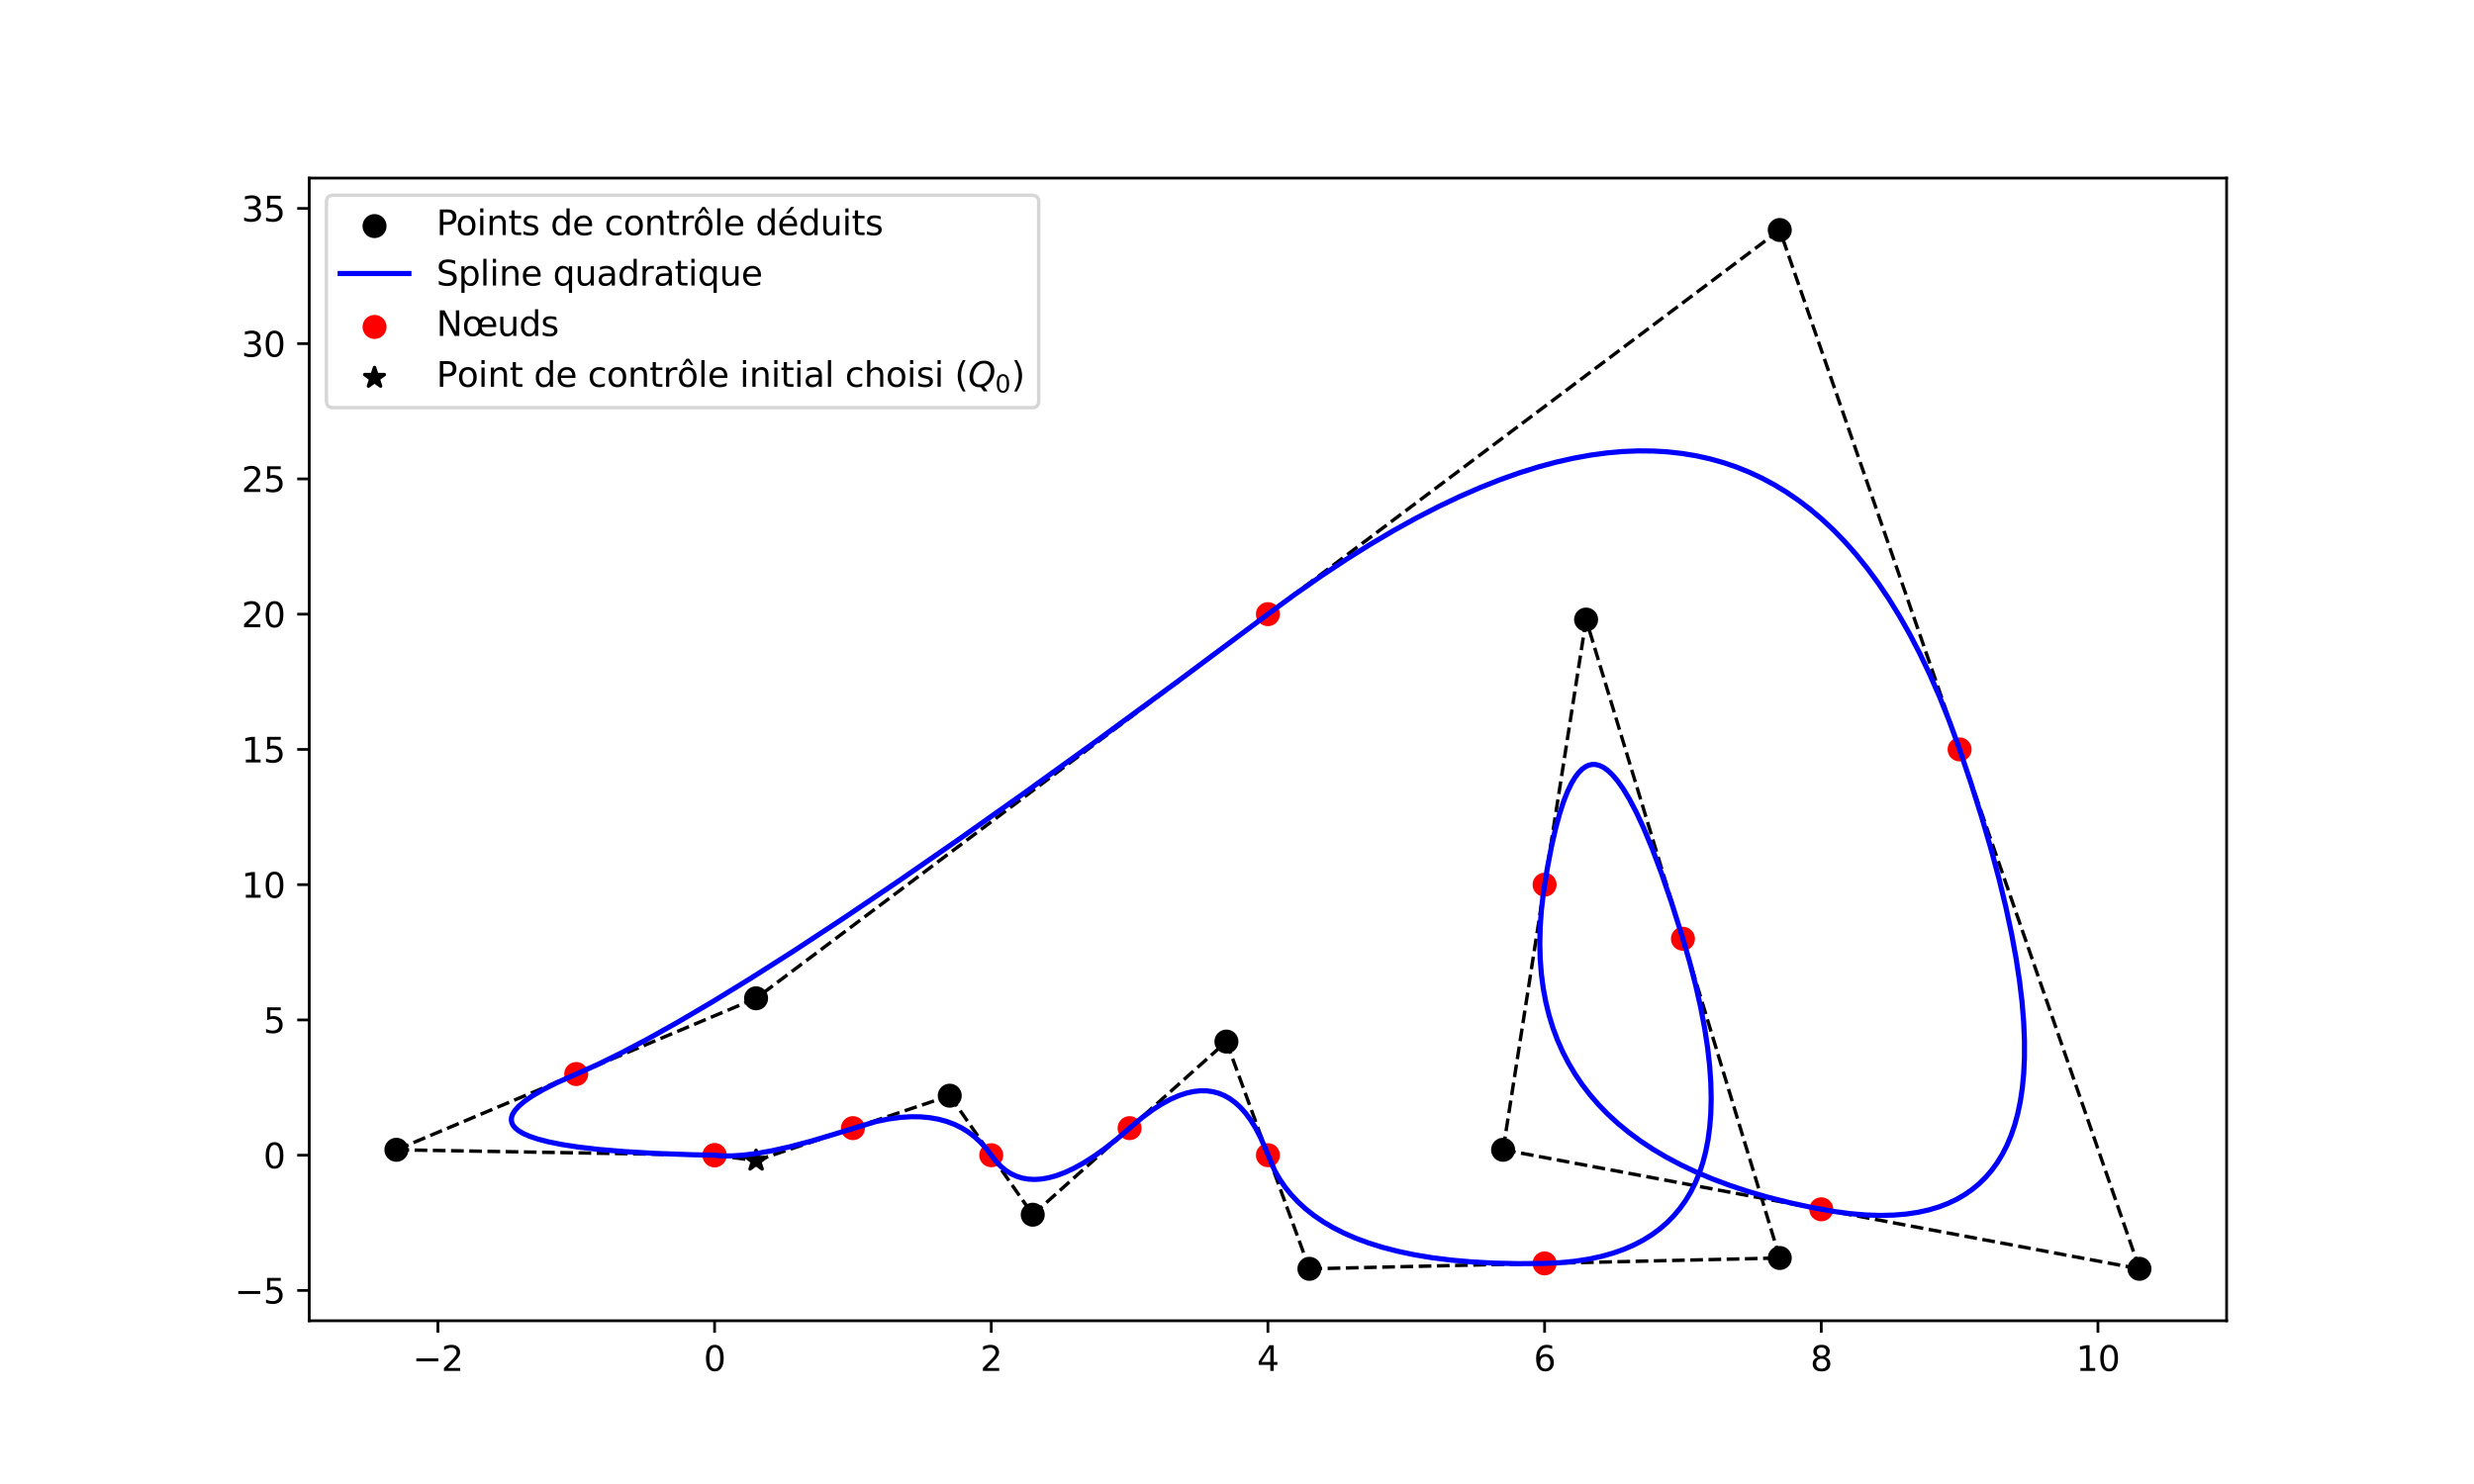 <?xml version="1.0" encoding="utf-8" standalone="no"?>
<!DOCTYPE svg PUBLIC "-//W3C//DTD SVG 1.1//EN"
  "http://www.w3.org/Graphics/SVG/1.1/DTD/svg11.dtd">
<svg xmlns:xlink="http://www.w3.org/1999/xlink" width="720pt" height="432pt" viewBox="0 0 720 432" xmlns="http://www.w3.org/2000/svg" version="1.1">
 <defs>
  <style type="text/css">*{stroke-linejoin: round; stroke-linecap: butt}</style>
 </defs>
 <g id="figure_1">
  <g id="patch_1">
   <path d="M 0 432 
L 720 432 
L 720 0 
L 0 0 
z
" style="fill: #ffffff"/>
  </g>
  <g id="axes_1">
   <g id="patch_2">
    <path d="M 90 384.48 
L 648 384.48 
L 648 51.84 
L 90 51.84 
z
" style="fill: #ffffff"/>
   </g>
   <g id="PathCollection_1">
    <defs>
     <path id="m5d8ff68c16" d="M 0 3 
C 0.796 3 1.559 2.684 2.121 2.121 
C 2.684 1.559 3 0.796 3 0 
C 3 -0.796 2.684 -1.559 2.121 -2.121 
C 1.559 -2.684 0.796 -3 0 -3 
C -0.796 -3 -1.559 -2.684 -2.121 -2.121 
C -2.684 -1.559 -3 -0.796 -3 0 
C -3 0.796 -2.684 1.559 -2.121 2.121 
C -1.559 2.684 -0.796 3 0 3 
z
" style="stroke: #000000"/>
    </defs>
    <g clip-path="url(#pb3964e2fe1)">
     <use xlink:href="#m5d8ff68c16" x="276.403" y="318.96" style="stroke: #000000"/>
    </g>
   </g>
   <g id="PathCollection_2">
    <g clip-path="url(#pb3964e2fe1)">
     <use xlink:href="#m5d8ff68c16" x="300.558" y="353.61" style="stroke: #000000"/>
    </g>
   </g>
   <g id="PathCollection_3">
    <g clip-path="url(#pb3964e2fe1)">
     <use xlink:href="#m5d8ff68c16" x="356.922" y="303.21" style="stroke: #000000"/>
    </g>
   </g>
   <g id="PathCollection_4">
    <g clip-path="url(#pb3964e2fe1)">
     <use xlink:href="#m5d8ff68c16" x="381.078" y="369.36" style="stroke: #000000"/>
    </g>
   </g>
   <g id="PathCollection_5">
    <g clip-path="url(#pb3964e2fe1)">
     <use xlink:href="#m5d8ff68c16" x="517.961" y="366.21" style="stroke: #000000"/>
    </g>
   </g>
   <g id="PathCollection_6">
    <g clip-path="url(#pb3964e2fe1)">
     <use xlink:href="#m5d8ff68c16" x="461.597" y="180.36" style="stroke: #000000"/>
    </g>
   </g>
   <g id="PathCollection_7">
    <g clip-path="url(#pb3964e2fe1)">
     <use xlink:href="#m5d8ff68c16" x="437.442" y="334.71" style="stroke: #000000"/>
    </g>
   </g>
   <g id="PathCollection_8">
    <g clip-path="url(#pb3964e2fe1)">
     <use xlink:href="#m5d8ff68c16" x="622.636" y="369.36" style="stroke: #000000"/>
    </g>
   </g>
   <g id="PathCollection_9">
    <g clip-path="url(#pb3964e2fe1)">
     <use xlink:href="#m5d8ff68c16" x="517.961" y="66.96" style="stroke: #000000"/>
    </g>
   </g>
   <g id="PathCollection_10">
    <g clip-path="url(#pb3964e2fe1)">
     <use xlink:href="#m5d8ff68c16" x="220.039" y="290.61" style="stroke: #000000"/>
    </g>
   </g>
   <g id="PathCollection_11">
    <g clip-path="url(#pb3964e2fe1)">
     <use xlink:href="#m5d8ff68c16" x="115.364" y="334.71" style="stroke: #000000"/>
    </g>
   </g>
   <g id="PathCollection_12">
    <defs>
     <path id="m98c1f0d266" d="M 0 3 
C 0.796 3 1.559 2.684 2.121 2.121 
C 2.684 1.559 3 0.796 3 0 
C 3 -0.796 2.684 -1.559 2.121 -2.121 
C 1.559 -2.684 0.796 -3 0 -3 
C -0.796 -3 -1.559 -2.684 -2.121 -2.121 
C -2.684 -1.559 -3 -0.796 -3 0 
C -3 0.796 -2.684 1.559 -2.121 2.121 
C -1.559 2.684 -0.796 3 0 3 
z
" style="stroke: #ff0000"/>
    </defs>
    <g clip-path="url(#pb3964e2fe1)">
     <use xlink:href="#m98c1f0d266" x="207.961" y="336.285" style="fill: #ff0000; stroke: #ff0000"/>
     <use xlink:href="#m98c1f0d266" x="248.221" y="328.41" style="fill: #ff0000; stroke: #ff0000"/>
     <use xlink:href="#m98c1f0d266" x="288.481" y="336.285" style="fill: #ff0000; stroke: #ff0000"/>
     <use xlink:href="#m98c1f0d266" x="328.74" y="328.41" style="fill: #ff0000; stroke: #ff0000"/>
     <use xlink:href="#m98c1f0d266" x="369" y="336.285" style="fill: #ff0000; stroke: #ff0000"/>
     <use xlink:href="#m98c1f0d266" x="449.519" y="367.785" style="fill: #ff0000; stroke: #ff0000"/>
     <use xlink:href="#m98c1f0d266" x="489.779" y="273.285" style="fill: #ff0000; stroke: #ff0000"/>
     <use xlink:href="#m98c1f0d266" x="449.519" y="257.535" style="fill: #ff0000; stroke: #ff0000"/>
     <use xlink:href="#m98c1f0d266" x="530.039" y="352.035" style="fill: #ff0000; stroke: #ff0000"/>
     <use xlink:href="#m98c1f0d266" x="570.299" y="218.16" style="fill: #ff0000; stroke: #ff0000"/>
     <use xlink:href="#m98c1f0d266" x="369" y="178.785" style="fill: #ff0000; stroke: #ff0000"/>
     <use xlink:href="#m98c1f0d266" x="167.701" y="312.66" style="fill: #ff0000; stroke: #ff0000"/>
     <use xlink:href="#m98c1f0d266" x="207.961" y="336.285" style="fill: #ff0000; stroke: #ff0000"/>
    </g>
   </g>
   <g id="PathCollection_13">
    <defs>
     <path id="mf45f32cf4e" d="M 0 -3 
L -0.674 -0.927 
L -2.853 -0.927 
L -1.09 0.354 
L -1.763 2.427 
L -0 1.146 
L 1.763 2.427 
L 1.09 0.354 
L 2.853 -0.927 
L 0.674 -0.927 
z
" style="stroke: #000000"/>
    </defs>
    <g clip-path="url(#pb3964e2fe1)">
     <use xlink:href="#mf45f32cf4e" x="220.039" y="337.86" style="stroke: #000000"/>
    </g>
   </g>
   <g id="matplotlib.axis_1">
    <g id="xtick_1">
     <g id="line2d_1">
      <defs>
       <path id="mb60566daa7" d="M 0 0 
L 0 3.5 
" style="stroke: #000000; stroke-width: 0.8"/>
      </defs>
      <g>
       <use xlink:href="#mb60566daa7" x="127.442" y="384.48" style="stroke: #000000; stroke-width: 0.8"/>
      </g>
     </g>
     <g id="text_1">
      <!-- −2 -->
      <g transform="translate(120.07 399.078) scale(0.1 -0.1)">
       <defs>
        <path id="DejaVuSans-2212" d="M 678 2272 
L 4684 2272 
L 4684 1741 
L 678 1741 
L 678 2272 
z
" transform="scale(0.016)"/>
        <path id="DejaVuSans-32" d="M 1228 531 
L 3431 531 
L 3431 0 
L 469 0 
L 469 531 
Q 828 903 1448 1529 
Q 2069 2156 2228 2338 
Q 2531 2678 2651 2914 
Q 2772 3150 2772 3378 
Q 2772 3750 2511 3984 
Q 2250 4219 1831 4219 
Q 1534 4219 1204 4116 
Q 875 4013 500 3803 
L 500 4441 
Q 881 4594 1212 4672 
Q 1544 4750 1819 4750 
Q 2544 4750 2975 4387 
Q 3406 4025 3406 3419 
Q 3406 3131 3298 2873 
Q 3191 2616 2906 2266 
Q 2828 2175 2409 1742 
Q 1991 1309 1228 531 
z
" transform="scale(0.016)"/>
       </defs>
       <use xlink:href="#DejaVuSans-2212"/>
       <use xlink:href="#DejaVuSans-32" x="83.789"/>
      </g>
     </g>
    </g>
    <g id="xtick_2">
     <g id="line2d_2">
      <g>
       <use xlink:href="#mb60566daa7" x="207.961" y="384.48" style="stroke: #000000; stroke-width: 0.8"/>
      </g>
     </g>
     <g id="text_2">
      <!-- 0 -->
      <g transform="translate(204.78 399.078) scale(0.1 -0.1)">
       <defs>
        <path id="DejaVuSans-30" d="M 2034 4250 
Q 1547 4250 1301 3770 
Q 1056 3291 1056 2328 
Q 1056 1369 1301 889 
Q 1547 409 2034 409 
Q 2525 409 2770 889 
Q 3016 1369 3016 2328 
Q 3016 3291 2770 3770 
Q 2525 4250 2034 4250 
z
M 2034 4750 
Q 2819 4750 3233 4129 
Q 3647 3509 3647 2328 
Q 3647 1150 3233 529 
Q 2819 -91 2034 -91 
Q 1250 -91 836 529 
Q 422 1150 422 2328 
Q 422 3509 836 4129 
Q 1250 4750 2034 4750 
z
" transform="scale(0.016)"/>
       </defs>
       <use xlink:href="#DejaVuSans-30"/>
      </g>
     </g>
    </g>
    <g id="xtick_3">
     <g id="line2d_3">
      <g>
       <use xlink:href="#mb60566daa7" x="288.481" y="384.48" style="stroke: #000000; stroke-width: 0.8"/>
      </g>
     </g>
     <g id="text_3">
      <!-- 2 -->
      <g transform="translate(285.299 399.078) scale(0.1 -0.1)">
       <use xlink:href="#DejaVuSans-32"/>
      </g>
     </g>
    </g>
    <g id="xtick_4">
     <g id="line2d_4">
      <g>
       <use xlink:href="#mb60566daa7" x="369" y="384.48" style="stroke: #000000; stroke-width: 0.8"/>
      </g>
     </g>
     <g id="text_4">
      <!-- 4 -->
      <g transform="translate(365.819 399.078) scale(0.1 -0.1)">
       <defs>
        <path id="DejaVuSans-34" d="M 2419 4116 
L 825 1625 
L 2419 1625 
L 2419 4116 
z
M 2253 4666 
L 3047 4666 
L 3047 1625 
L 3713 1625 
L 3713 1100 
L 3047 1100 
L 3047 0 
L 2419 0 
L 2419 1100 
L 313 1100 
L 313 1709 
L 2253 4666 
z
" transform="scale(0.016)"/>
       </defs>
       <use xlink:href="#DejaVuSans-34"/>
      </g>
     </g>
    </g>
    <g id="xtick_5">
     <g id="line2d_5">
      <g>
       <use xlink:href="#mb60566daa7" x="449.519" y="384.48" style="stroke: #000000; stroke-width: 0.8"/>
      </g>
     </g>
     <g id="text_5">
      <!-- 6 -->
      <g transform="translate(446.338 399.078) scale(0.1 -0.1)">
       <defs>
        <path id="DejaVuSans-36" d="M 2113 2584 
Q 1688 2584 1439 2293 
Q 1191 2003 1191 1497 
Q 1191 994 1439 701 
Q 1688 409 2113 409 
Q 2538 409 2786 701 
Q 3034 994 3034 1497 
Q 3034 2003 2786 2293 
Q 2538 2584 2113 2584 
z
M 3366 4563 
L 3366 3988 
Q 3128 4100 2886 4159 
Q 2644 4219 2406 4219 
Q 1781 4219 1451 3797 
Q 1122 3375 1075 2522 
Q 1259 2794 1537 2939 
Q 1816 3084 2150 3084 
Q 2853 3084 3261 2657 
Q 3669 2231 3669 1497 
Q 3669 778 3244 343 
Q 2819 -91 2113 -91 
Q 1303 -91 875 529 
Q 447 1150 447 2328 
Q 447 3434 972 4092 
Q 1497 4750 2381 4750 
Q 2619 4750 2861 4703 
Q 3103 4656 3366 4563 
z
" transform="scale(0.016)"/>
       </defs>
       <use xlink:href="#DejaVuSans-36"/>
      </g>
     </g>
    </g>
    <g id="xtick_6">
     <g id="line2d_6">
      <g>
       <use xlink:href="#mb60566daa7" x="530.039" y="384.48" style="stroke: #000000; stroke-width: 0.8"/>
      </g>
     </g>
     <g id="text_6">
      <!-- 8 -->
      <g transform="translate(526.858 399.078) scale(0.1 -0.1)">
       <defs>
        <path id="DejaVuSans-38" d="M 2034 2216 
Q 1584 2216 1326 1975 
Q 1069 1734 1069 1313 
Q 1069 891 1326 650 
Q 1584 409 2034 409 
Q 2484 409 2743 651 
Q 3003 894 3003 1313 
Q 3003 1734 2745 1975 
Q 2488 2216 2034 2216 
z
M 1403 2484 
Q 997 2584 770 2862 
Q 544 3141 544 3541 
Q 544 4100 942 4425 
Q 1341 4750 2034 4750 
Q 2731 4750 3128 4425 
Q 3525 4100 3525 3541 
Q 3525 3141 3298 2862 
Q 3072 2584 2669 2484 
Q 3125 2378 3379 2068 
Q 3634 1759 3634 1313 
Q 3634 634 3220 271 
Q 2806 -91 2034 -91 
Q 1263 -91 848 271 
Q 434 634 434 1313 
Q 434 1759 690 2068 
Q 947 2378 1403 2484 
z
M 1172 3481 
Q 1172 3119 1398 2916 
Q 1625 2713 2034 2713 
Q 2441 2713 2670 2916 
Q 2900 3119 2900 3481 
Q 2900 3844 2670 4047 
Q 2441 4250 2034 4250 
Q 1625 4250 1398 4047 
Q 1172 3844 1172 3481 
z
" transform="scale(0.016)"/>
       </defs>
       <use xlink:href="#DejaVuSans-38"/>
      </g>
     </g>
    </g>
    <g id="xtick_7">
     <g id="line2d_7">
      <g>
       <use xlink:href="#mb60566daa7" x="610.558" y="384.48" style="stroke: #000000; stroke-width: 0.8"/>
      </g>
     </g>
     <g id="text_7">
      <!-- 10 -->
      <g transform="translate(604.196 399.078) scale(0.1 -0.1)">
       <defs>
        <path id="DejaVuSans-31" d="M 794 531 
L 1825 531 
L 1825 4091 
L 703 3866 
L 703 4441 
L 1819 4666 
L 2450 4666 
L 2450 531 
L 3481 531 
L 3481 0 
L 794 0 
L 794 531 
z
" transform="scale(0.016)"/>
       </defs>
       <use xlink:href="#DejaVuSans-31"/>
       <use xlink:href="#DejaVuSans-30" x="63.623"/>
      </g>
     </g>
    </g>
   </g>
   <g id="matplotlib.axis_2">
    <g id="ytick_1">
     <g id="line2d_8">
      <defs>
       <path id="m6d54828204" d="M 0 0 
L -3.5 0 
" style="stroke: #000000; stroke-width: 0.8"/>
      </defs>
      <g>
       <use xlink:href="#m6d54828204" x="90" y="375.66" style="stroke: #000000; stroke-width: 0.8"/>
      </g>
     </g>
     <g id="text_8">
      <!-- −5 -->
      <g transform="translate(68.258 379.459) scale(0.1 -0.1)">
       <defs>
        <path id="DejaVuSans-35" d="M 691 4666 
L 3169 4666 
L 3169 4134 
L 1269 4134 
L 1269 2991 
Q 1406 3038 1543 3061 
Q 1681 3084 1819 3084 
Q 2600 3084 3056 2656 
Q 3513 2228 3513 1497 
Q 3513 744 3044 326 
Q 2575 -91 1722 -91 
Q 1428 -91 1123 -41 
Q 819 9 494 109 
L 494 744 
Q 775 591 1075 516 
Q 1375 441 1709 441 
Q 2250 441 2565 725 
Q 2881 1009 2881 1497 
Q 2881 1984 2565 2268 
Q 2250 2553 1709 2553 
Q 1456 2553 1204 2497 
Q 953 2441 691 2322 
L 691 4666 
z
" transform="scale(0.016)"/>
       </defs>
       <use xlink:href="#DejaVuSans-2212"/>
       <use xlink:href="#DejaVuSans-35" x="83.789"/>
      </g>
     </g>
    </g>
    <g id="ytick_2">
     <g id="line2d_9">
      <g>
       <use xlink:href="#m6d54828204" x="90" y="336.285" style="stroke: #000000; stroke-width: 0.8"/>
      </g>
     </g>
     <g id="text_9">
      <!-- 0 -->
      <g transform="translate(76.638 340.084) scale(0.1 -0.1)">
       <use xlink:href="#DejaVuSans-30"/>
      </g>
     </g>
    </g>
    <g id="ytick_3">
     <g id="line2d_10">
      <g>
       <use xlink:href="#m6d54828204" x="90" y="296.91" style="stroke: #000000; stroke-width: 0.8"/>
      </g>
     </g>
     <g id="text_10">
      <!-- 5 -->
      <g transform="translate(76.638 300.709) scale(0.1 -0.1)">
       <use xlink:href="#DejaVuSans-35"/>
      </g>
     </g>
    </g>
    <g id="ytick_4">
     <g id="line2d_11">
      <g>
       <use xlink:href="#m6d54828204" x="90" y="257.535" style="stroke: #000000; stroke-width: 0.8"/>
      </g>
     </g>
     <g id="text_11">
      <!-- 10 -->
      <g transform="translate(70.275 261.334) scale(0.1 -0.1)">
       <use xlink:href="#DejaVuSans-31"/>
       <use xlink:href="#DejaVuSans-30" x="63.623"/>
      </g>
     </g>
    </g>
    <g id="ytick_5">
     <g id="line2d_12">
      <g>
       <use xlink:href="#m6d54828204" x="90" y="218.16" style="stroke: #000000; stroke-width: 0.8"/>
      </g>
     </g>
     <g id="text_12">
      <!-- 15 -->
      <g transform="translate(70.275 221.959) scale(0.1 -0.1)">
       <use xlink:href="#DejaVuSans-31"/>
       <use xlink:href="#DejaVuSans-35" x="63.623"/>
      </g>
     </g>
    </g>
    <g id="ytick_6">
     <g id="line2d_13">
      <g>
       <use xlink:href="#m6d54828204" x="90" y="178.785" style="stroke: #000000; stroke-width: 0.8"/>
      </g>
     </g>
     <g id="text_13">
      <!-- 20 -->
      <g transform="translate(70.275 182.584) scale(0.1 -0.1)">
       <use xlink:href="#DejaVuSans-32"/>
       <use xlink:href="#DejaVuSans-30" x="63.623"/>
      </g>
     </g>
    </g>
    <g id="ytick_7">
     <g id="line2d_14">
      <g>
       <use xlink:href="#m6d54828204" x="90" y="139.41" style="stroke: #000000; stroke-width: 0.8"/>
      </g>
     </g>
     <g id="text_14">
      <!-- 25 -->
      <g transform="translate(70.275 143.209) scale(0.1 -0.1)">
       <use xlink:href="#DejaVuSans-32"/>
       <use xlink:href="#DejaVuSans-35" x="63.623"/>
      </g>
     </g>
    </g>
    <g id="ytick_8">
     <g id="line2d_15">
      <g>
       <use xlink:href="#m6d54828204" x="90" y="100.035" style="stroke: #000000; stroke-width: 0.8"/>
      </g>
     </g>
     <g id="text_15">
      <!-- 30 -->
      <g transform="translate(70.275 103.834) scale(0.1 -0.1)">
       <defs>
        <path id="DejaVuSans-33" d="M 2597 2516 
Q 3050 2419 3304 2112 
Q 3559 1806 3559 1356 
Q 3559 666 3084 287 
Q 2609 -91 1734 -91 
Q 1441 -91 1130 -33 
Q 819 25 488 141 
L 488 750 
Q 750 597 1062 519 
Q 1375 441 1716 441 
Q 2309 441 2620 675 
Q 2931 909 2931 1356 
Q 2931 1769 2642 2001 
Q 2353 2234 1838 2234 
L 1294 2234 
L 1294 2753 
L 1863 2753 
Q 2328 2753 2575 2939 
Q 2822 3125 2822 3475 
Q 2822 3834 2567 4026 
Q 2313 4219 1838 4219 
Q 1578 4219 1281 4162 
Q 984 4106 628 3988 
L 628 4550 
Q 988 4650 1302 4700 
Q 1616 4750 1894 4750 
Q 2613 4750 3031 4423 
Q 3450 4097 3450 3541 
Q 3450 3153 3228 2886 
Q 3006 2619 2597 2516 
z
" transform="scale(0.016)"/>
       </defs>
       <use xlink:href="#DejaVuSans-33"/>
       <use xlink:href="#DejaVuSans-30" x="63.623"/>
      </g>
     </g>
    </g>
    <g id="ytick_9">
     <g id="line2d_16">
      <g>
       <use xlink:href="#m6d54828204" x="90" y="60.66" style="stroke: #000000; stroke-width: 0.8"/>
      </g>
     </g>
     <g id="text_16">
      <!-- 35 -->
      <g transform="translate(70.275 64.459) scale(0.1 -0.1)">
       <use xlink:href="#DejaVuSans-33"/>
       <use xlink:href="#DejaVuSans-35" x="63.623"/>
      </g>
     </g>
    </g>
   </g>
   <g id="line2d_17">
    <path d="M 207.961 336.285 
L 220.039 337.86 
" clip-path="url(#pb3964e2fe1)" style="fill: none; stroke-dasharray: 3.7,1.6; stroke-dashoffset: 0; stroke: #000000"/>
   </g>
   <g id="line2d_18">
    <path d="M 220.039 337.86 
L 248.221 328.41 
" clip-path="url(#pb3964e2fe1)" style="fill: none; stroke-dasharray: 3.7,1.6; stroke-dashoffset: 0; stroke: #000000"/>
   </g>
   <g id="line2d_19">
    <path d="M 248.221 328.41 
L 276.403 318.96 
" clip-path="url(#pb3964e2fe1)" style="fill: none; stroke-dasharray: 3.7,1.6; stroke-dashoffset: 0; stroke: #000000"/>
   </g>
   <g id="line2d_20">
    <path d="M 276.403 318.96 
L 288.481 336.285 
" clip-path="url(#pb3964e2fe1)" style="fill: none; stroke-dasharray: 3.7,1.6; stroke-dashoffset: 0; stroke: #000000"/>
   </g>
   <g id="line2d_21">
    <path d="M 288.481 336.285 
L 300.558 353.61 
" clip-path="url(#pb3964e2fe1)" style="fill: none; stroke-dasharray: 3.7,1.6; stroke-dashoffset: 0; stroke: #000000"/>
   </g>
   <g id="line2d_22">
    <path d="M 300.558 353.61 
L 328.74 328.41 
" clip-path="url(#pb3964e2fe1)" style="fill: none; stroke-dasharray: 3.7,1.6; stroke-dashoffset: 0; stroke: #000000"/>
   </g>
   <g id="line2d_23">
    <path d="M 328.74 328.41 
L 356.922 303.21 
" clip-path="url(#pb3964e2fe1)" style="fill: none; stroke-dasharray: 3.7,1.6; stroke-dashoffset: 0; stroke: #000000"/>
   </g>
   <g id="line2d_24">
    <path d="M 356.922 303.21 
L 369 336.285 
" clip-path="url(#pb3964e2fe1)" style="fill: none; stroke-dasharray: 3.7,1.6; stroke-dashoffset: 0; stroke: #000000"/>
   </g>
   <g id="line2d_25">
    <path d="M 369 336.285 
L 381.078 369.36 
" clip-path="url(#pb3964e2fe1)" style="fill: none; stroke-dasharray: 3.7,1.6; stroke-dashoffset: 0; stroke: #000000"/>
   </g>
   <g id="line2d_26">
    <path d="M 381.078 369.36 
L 449.519 367.785 
" clip-path="url(#pb3964e2fe1)" style="fill: none; stroke-dasharray: 3.7,1.6; stroke-dashoffset: 0; stroke: #000000"/>
   </g>
   <g id="line2d_27">
    <path d="M 449.519 367.785 
L 517.961 366.21 
" clip-path="url(#pb3964e2fe1)" style="fill: none; stroke-dasharray: 3.7,1.6; stroke-dashoffset: 0; stroke: #000000"/>
   </g>
   <g id="line2d_28">
    <path d="M 517.961 366.21 
L 489.779 273.285 
" clip-path="url(#pb3964e2fe1)" style="fill: none; stroke-dasharray: 3.7,1.6; stroke-dashoffset: 0; stroke: #000000"/>
   </g>
   <g id="line2d_29">
    <path d="M 489.779 273.285 
L 461.597 180.36 
" clip-path="url(#pb3964e2fe1)" style="fill: none; stroke-dasharray: 3.7,1.6; stroke-dashoffset: 0; stroke: #000000"/>
   </g>
   <g id="line2d_30">
    <path d="M 461.597 180.36 
L 449.519 257.535 
" clip-path="url(#pb3964e2fe1)" style="fill: none; stroke-dasharray: 3.7,1.6; stroke-dashoffset: 0; stroke: #000000"/>
   </g>
   <g id="line2d_31">
    <path d="M 449.519 257.535 
L 437.442 334.71 
" clip-path="url(#pb3964e2fe1)" style="fill: none; stroke-dasharray: 3.7,1.6; stroke-dashoffset: 0; stroke: #000000"/>
   </g>
   <g id="line2d_32">
    <path d="M 437.442 334.71 
L 530.039 352.035 
" clip-path="url(#pb3964e2fe1)" style="fill: none; stroke-dasharray: 3.7,1.6; stroke-dashoffset: 0; stroke: #000000"/>
   </g>
   <g id="line2d_33">
    <path d="M 530.039 352.035 
L 622.636 369.36 
" clip-path="url(#pb3964e2fe1)" style="fill: none; stroke-dasharray: 3.7,1.6; stroke-dashoffset: 0; stroke: #000000"/>
   </g>
   <g id="line2d_34">
    <path d="M 622.636 369.36 
L 570.299 218.16 
" clip-path="url(#pb3964e2fe1)" style="fill: none; stroke-dasharray: 3.7,1.6; stroke-dashoffset: 0; stroke: #000000"/>
   </g>
   <g id="line2d_35">
    <path d="M 570.299 218.16 
L 517.961 66.96 
" clip-path="url(#pb3964e2fe1)" style="fill: none; stroke-dasharray: 3.7,1.6; stroke-dashoffset: 0; stroke: #000000"/>
   </g>
   <g id="line2d_36">
    <path d="M 517.961 66.96 
L 369 178.785 
" clip-path="url(#pb3964e2fe1)" style="fill: none; stroke-dasharray: 3.7,1.6; stroke-dashoffset: 0; stroke: #000000"/>
   </g>
   <g id="line2d_37">
    <path d="M 369 178.785 
L 220.039 290.61 
" clip-path="url(#pb3964e2fe1)" style="fill: none; stroke-dasharray: 3.7,1.6; stroke-dashoffset: 0; stroke: #000000"/>
   </g>
   <g id="line2d_38">
    <path d="M 220.039 290.61 
L 167.701 312.66 
" clip-path="url(#pb3964e2fe1)" style="fill: none; stroke-dasharray: 3.7,1.6; stroke-dashoffset: 0; stroke: #000000"/>
   </g>
   <g id="line2d_39">
    <path d="M 167.701 312.66 
L 115.364 334.71 
" clip-path="url(#pb3964e2fe1)" style="fill: none; stroke-dasharray: 3.7,1.6; stroke-dashoffset: 0; stroke: #000000"/>
   </g>
   <g id="line2d_40">
    <path d="M 115.364 334.71 
L 207.961 336.285 
" clip-path="url(#pb3964e2fe1)" style="fill: none; stroke-dasharray: 3.7,1.6; stroke-dashoffset: 0; stroke: #000000"/>
   </g>
   <g id="line2d_41">
    <path d="M 207.961 336.285 
L 210.331 336.482 
L 213.13 336.486 
L 216.421 336.262 
L 220.265 335.771 
L 224.731 334.971 
L 229.892 333.816 
L 235.823 332.254 
L 242.607 330.233 
L 254.929 326.486 
L 258.54 325.753 
L 261.896 325.295 
L 265.018 325.09 
L 267.924 325.12 
L 270.633 325.367 
L 273.162 325.819 
L 275.527 326.466 
L 277.743 327.301 
L 279.825 328.322 
L 281.782 329.53 
L 283.627 330.929 
L 285.365 332.528 
L 287.002 334.337 
L 288.544 336.376 
L 289.909 338.121 
L 291.322 339.572 
L 292.784 340.759 
L 294.299 341.706 
L 295.876 342.429 
L 297.524 342.942 
L 299.258 343.247 
L 301.094 343.343 
L 303.049 343.22 
L 305.14 342.863 
L 307.387 342.25 
L 309.81 341.354 
L 312.428 340.146 
L 315.261 338.588 
L 318.33 336.642 
L 321.655 334.266 
L 325.257 331.413 
L 329.235 327.971 
L 332.43 325.306 
L 335.398 323.114 
L 338.156 321.348 
L 340.72 319.965 
L 343.109 318.924 
L 345.339 318.19 
L 347.427 317.734 
L 349.392 317.529 
L 351.25 317.556 
L 353.018 317.803 
L 354.713 318.264 
L 356.347 318.939 
L 357.934 319.836 
L 359.483 320.97 
L 361.002 322.36 
L 362.494 324.032 
L 363.962 326.015 
L 365.404 328.344 
L 366.817 331.056 
L 368.196 334.192 
L 370.958 340.729 
L 372.367 343.186 
L 373.963 345.524 
L 375.751 347.75 
L 377.741 349.869 
L 379.939 351.885 
L 382.36 353.801 
L 385.014 355.617 
L 387.919 357.332 
L 391.089 358.945 
L 394.544 360.449 
L 398.302 361.842 
L 402.384 363.114 
L 406.811 364.259 
L 411.606 365.267 
L 416.794 366.128 
L 422.397 366.829 
L 428.444 367.36 
L 434.958 367.705 
L 441.969 367.852 
L 449.504 367.785 
L 454.117 367.568 
L 458.391 367.147 
L 462.356 366.535 
L 466.032 365.746 
L 469.439 364.79 
L 472.594 363.675 
L 475.516 362.409 
L 478.219 360.998 
L 480.719 359.443 
L 483.027 357.747 
L 485.156 355.908 
L 487.113 353.923 
L 488.907 351.788 
L 490.544 349.493 
L 492.026 347.032 
L 493.354 344.393 
L 494.528 341.564 
L 495.543 338.532 
L 496.395 335.281 
L 497.077 331.796 
L 497.579 328.061 
L 497.891 324.057 
L 497.999 319.766 
L 497.89 315.17 
L 497.549 310.246 
L 496.958 304.976 
L 496.099 299.338 
L 494.954 293.309 
L 493.501 286.868 
L 491.719 279.989 
L 489.582 272.637 
L 486.426 262.658 
L 483.527 254.209 
L 480.87 247.129 
L 478.438 241.263 
L 476.217 236.47 
L 474.193 232.613 
L 472.354 229.569 
L 470.683 227.22 
L 469.169 225.46 
L 467.796 224.192 
L 466.546 223.331 
L 465.403 222.804 
L 464.343 222.554 
L 463.341 222.544 
L 462.373 222.756 
L 461.412 223.197 
L 460.441 223.894 
L 459.442 224.89 
L 458.41 226.245 
L 457.338 228.03 
L 456.228 230.326 
L 455.083 233.222 
L 453.908 236.817 
L 452.711 241.218 
L 451.499 246.543 
L 450.284 252.915 
L 449.163 259.967 
L 448.574 265.095 
L 448.232 270.006 
L 448.126 274.709 
L 448.245 279.219 
L 448.58 283.543 
L 449.123 287.694 
L 449.867 291.68 
L 450.808 295.511 
L 451.941 299.198 
L 453.264 302.747 
L 454.776 306.168 
L 456.476 309.467 
L 458.368 312.653 
L 460.453 315.729 
L 462.738 318.701 
L 465.226 321.574 
L 467.926 324.35 
L 470.847 327.033 
L 473.996 329.623 
L 477.385 332.121 
L 481.026 334.526 
L 484.931 336.839 
L 489.113 339.055 
L 493.586 341.172 
L 498.366 343.186 
L 503.469 345.094 
L 508.911 346.888 
L 514.707 348.564 
L 520.879 350.115 
L 527.442 351.533 
L 533.584 352.645 
L 538.459 353.295 
L 542.994 353.679 
L 547.21 353.815 
L 551.128 353.722 
L 554.769 353.416 
L 558.152 352.912 
L 561.296 352.22 
L 564.218 351.352 
L 566.934 350.315 
L 569.459 349.114 
L 571.807 347.753 
L 573.991 346.23 
L 576.02 344.546 
L 577.901 342.694 
L 579.643 340.667 
L 581.249 338.458 
L 582.72 336.053 
L 584.056 333.439 
L 585.256 330.602 
L 586.313 327.525 
L 587.221 324.188 
L 587.973 320.576 
L 588.556 316.664 
L 588.96 312.435 
L 589.17 307.864 
L 589.172 302.927 
L 588.949 297.602 
L 588.484 291.864 
L 587.756 285.684 
L 586.748 279.039 
L 585.436 271.898 
L 583.8 264.234 
L 581.815 256.018 
L 579.459 247.22 
L 576.705 237.808 
L 573.528 227.75 
L 569.921 217.076 
L 567.229 209.735 
L 564.466 202.838 
L 561.636 196.368 
L 558.742 190.303 
L 555.789 184.626 
L 552.781 179.319 
L 549.72 174.366 
L 546.607 169.75 
L 543.446 165.457 
L 540.239 161.473 
L 536.984 157.781 
L 533.682 154.372 
L 530.333 151.231 
L 526.936 148.348 
L 523.489 145.713 
L 519.991 143.318 
L 516.437 141.153 
L 512.824 139.211 
L 509.146 137.486 
L 505.401 135.975 
L 501.583 134.675 
L 497.684 133.582 
L 493.701 132.696 
L 489.626 132.018 
L 485.451 131.549 
L 481.172 131.293 
L 476.777 131.254 
L 472.262 131.437 
L 467.618 131.849 
L 462.836 132.497 
L 457.91 133.391 
L 452.83 134.539 
L 447.587 135.954 
L 442.175 137.647 
L 436.587 139.63 
L 430.813 141.916 
L 424.84 144.521 
L 418.666 147.459 
L 412.28 150.745 
L 405.672 154.398 
L 398.835 158.433 
L 391.76 162.869 
L 384.438 167.725 
L 376.859 173.02 
L 369.016 178.773 
L 342.891 198.245 
L 319.255 215.587 
L 297.79 231.067 
L 278.355 244.813 
L 260.814 256.952 
L 245.037 267.605 
L 230.896 276.891 
L 218.271 284.922 
L 207.044 291.805 
L 197.105 297.644 
L 188.346 302.537 
L 180.665 306.58 
L 173.963 309.863 
L 168.15 312.47 
L 161.975 315.217 
L 157.945 317.261 
L 154.869 319.06 
L 152.593 320.638 
L 150.974 322.019 
L 149.886 323.226 
L 149.218 324.284 
L 148.88 325.221 
L 148.805 326.066 
L 148.957 326.854 
L 149.333 327.615 
L 149.963 328.375 
L 150.903 329.148 
L 152.229 329.939 
L 154.035 330.746 
L 156.425 331.561 
L 159.52 332.372 
L 163.452 333.165 
L 168.367 333.921 
L 174.42 334.62 
L 181.781 335.239 
L 190.633 335.753 
L 201.168 336.137 
L 207.961 336.285 
L 207.961 336.285 
" clip-path="url(#pb3964e2fe1)" style="fill: none; stroke: #0000ff; stroke-width: 1.5; stroke-linecap: square"/>
   </g>
   <g id="patch_3">
    <path d="M 90 384.48 
L 90 51.84 
" style="fill: none; stroke: #000000; stroke-width: 0.8; stroke-linejoin: miter; stroke-linecap: square"/>
   </g>
   <g id="patch_4">
    <path d="M 648 384.48 
L 648 51.84 
" style="fill: none; stroke: #000000; stroke-width: 0.8; stroke-linejoin: miter; stroke-linecap: square"/>
   </g>
   <g id="patch_5">
    <path d="M 90 384.48 
L 648 384.48 
" style="fill: none; stroke: #000000; stroke-width: 0.8; stroke-linejoin: miter; stroke-linecap: square"/>
   </g>
   <g id="patch_6">
    <path d="M 90 51.84 
L 648 51.84 
" style="fill: none; stroke: #000000; stroke-width: 0.8; stroke-linejoin: miter; stroke-linecap: square"/>
   </g>
   <g id="legend_1">
    <g id="patch_7">
     <path d="M 97 118.674 
L 300.3 118.674 
Q 302.3 118.674 302.3 116.674 
L 302.3 58.84 
Q 302.3 56.84 300.3 56.84 
L 97 56.84 
Q 95 56.84 95 58.84 
L 95 116.674 
Q 95 118.674 97 118.674 
z
" style="fill: #ffffff; opacity: 0.8; stroke: #cccccc; stroke-linejoin: miter"/>
    </g>
    <g id="PathCollection_14">
     <g>
      <use xlink:href="#m5d8ff68c16" x="109" y="65.813" style="stroke: #000000"/>
     </g>
    </g>
    <g id="text_17">
     <!-- Points de contrôle déduits -->
     <g transform="translate(127 68.438) scale(0.1 -0.1)">
      <defs>
       <path id="DejaVuSans-50" d="M 1259 4147 
L 1259 2394 
L 2053 2394 
Q 2494 2394 2734 2622 
Q 2975 2850 2975 3272 
Q 2975 3691 2734 3919 
Q 2494 4147 2053 4147 
L 1259 4147 
z
M 628 4666 
L 2053 4666 
Q 2838 4666 3239 4311 
Q 3641 3956 3641 3272 
Q 3641 2581 3239 2228 
Q 2838 1875 2053 1875 
L 1259 1875 
L 1259 0 
L 628 0 
L 628 4666 
z
" transform="scale(0.016)"/>
       <path id="DejaVuSans-6f" d="M 1959 3097 
Q 1497 3097 1228 2736 
Q 959 2375 959 1747 
Q 959 1119 1226 758 
Q 1494 397 1959 397 
Q 2419 397 2687 759 
Q 2956 1122 2956 1747 
Q 2956 2369 2687 2733 
Q 2419 3097 1959 3097 
z
M 1959 3584 
Q 2709 3584 3137 3096 
Q 3566 2609 3566 1747 
Q 3566 888 3137 398 
Q 2709 -91 1959 -91 
Q 1206 -91 779 398 
Q 353 888 353 1747 
Q 353 2609 779 3096 
Q 1206 3584 1959 3584 
z
" transform="scale(0.016)"/>
       <path id="DejaVuSans-69" d="M 603 3500 
L 1178 3500 
L 1178 0 
L 603 0 
L 603 3500 
z
M 603 4863 
L 1178 4863 
L 1178 4134 
L 603 4134 
L 603 4863 
z
" transform="scale(0.016)"/>
       <path id="DejaVuSans-6e" d="M 3513 2113 
L 3513 0 
L 2938 0 
L 2938 2094 
Q 2938 2591 2744 2837 
Q 2550 3084 2163 3084 
Q 1697 3084 1428 2787 
Q 1159 2491 1159 1978 
L 1159 0 
L 581 0 
L 581 3500 
L 1159 3500 
L 1159 2956 
Q 1366 3272 1645 3428 
Q 1925 3584 2291 3584 
Q 2894 3584 3203 3211 
Q 3513 2838 3513 2113 
z
" transform="scale(0.016)"/>
       <path id="DejaVuSans-74" d="M 1172 4494 
L 1172 3500 
L 2356 3500 
L 2356 3053 
L 1172 3053 
L 1172 1153 
Q 1172 725 1289 603 
Q 1406 481 1766 481 
L 2356 481 
L 2356 0 
L 1766 0 
Q 1100 0 847 248 
Q 594 497 594 1153 
L 594 3053 
L 172 3053 
L 172 3500 
L 594 3500 
L 594 4494 
L 1172 4494 
z
" transform="scale(0.016)"/>
       <path id="DejaVuSans-73" d="M 2834 3397 
L 2834 2853 
Q 2591 2978 2328 3040 
Q 2066 3103 1784 3103 
Q 1356 3103 1142 2972 
Q 928 2841 928 2578 
Q 928 2378 1081 2264 
Q 1234 2150 1697 2047 
L 1894 2003 
Q 2506 1872 2764 1633 
Q 3022 1394 3022 966 
Q 3022 478 2636 193 
Q 2250 -91 1575 -91 
Q 1294 -91 989 -36 
Q 684 19 347 128 
L 347 722 
Q 666 556 975 473 
Q 1284 391 1588 391 
Q 1994 391 2212 530 
Q 2431 669 2431 922 
Q 2431 1156 2273 1281 
Q 2116 1406 1581 1522 
L 1381 1569 
Q 847 1681 609 1914 
Q 372 2147 372 2553 
Q 372 3047 722 3315 
Q 1072 3584 1716 3584 
Q 2034 3584 2315 3537 
Q 2597 3491 2834 3397 
z
" transform="scale(0.016)"/>
       <path id="DejaVuSans-20" transform="scale(0.016)"/>
       <path id="DejaVuSans-64" d="M 2906 2969 
L 2906 4863 
L 3481 4863 
L 3481 0 
L 2906 0 
L 2906 525 
Q 2725 213 2448 61 
Q 2172 -91 1784 -91 
Q 1150 -91 751 415 
Q 353 922 353 1747 
Q 353 2572 751 3078 
Q 1150 3584 1784 3584 
Q 2172 3584 2448 3432 
Q 2725 3281 2906 2969 
z
M 947 1747 
Q 947 1113 1208 752 
Q 1469 391 1925 391 
Q 2381 391 2643 752 
Q 2906 1113 2906 1747 
Q 2906 2381 2643 2742 
Q 2381 3103 1925 3103 
Q 1469 3103 1208 2742 
Q 947 2381 947 1747 
z
" transform="scale(0.016)"/>
       <path id="DejaVuSans-65" d="M 3597 1894 
L 3597 1613 
L 953 1613 
Q 991 1019 1311 708 
Q 1631 397 2203 397 
Q 2534 397 2845 478 
Q 3156 559 3463 722 
L 3463 178 
Q 3153 47 2828 -22 
Q 2503 -91 2169 -91 
Q 1331 -91 842 396 
Q 353 884 353 1716 
Q 353 2575 817 3079 
Q 1281 3584 2069 3584 
Q 2775 3584 3186 3129 
Q 3597 2675 3597 1894 
z
M 3022 2063 
Q 3016 2534 2758 2815 
Q 2500 3097 2075 3097 
Q 1594 3097 1305 2825 
Q 1016 2553 972 2059 
L 3022 2063 
z
" transform="scale(0.016)"/>
       <path id="DejaVuSans-63" d="M 3122 3366 
L 3122 2828 
Q 2878 2963 2633 3030 
Q 2388 3097 2138 3097 
Q 1578 3097 1268 2742 
Q 959 2388 959 1747 
Q 959 1106 1268 751 
Q 1578 397 2138 397 
Q 2388 397 2633 464 
Q 2878 531 3122 666 
L 3122 134 
Q 2881 22 2623 -34 
Q 2366 -91 2075 -91 
Q 1284 -91 818 406 
Q 353 903 353 1747 
Q 353 2603 823 3093 
Q 1294 3584 2113 3584 
Q 2378 3584 2631 3529 
Q 2884 3475 3122 3366 
z
" transform="scale(0.016)"/>
       <path id="DejaVuSans-72" d="M 2631 2963 
Q 2534 3019 2420 3045 
Q 2306 3072 2169 3072 
Q 1681 3072 1420 2755 
Q 1159 2438 1159 1844 
L 1159 0 
L 581 0 
L 581 3500 
L 1159 3500 
L 1159 2956 
Q 1341 3275 1631 3429 
Q 1922 3584 2338 3584 
Q 2397 3584 2469 3576 
Q 2541 3569 2628 3553 
L 2631 2963 
z
" transform="scale(0.016)"/>
       <path id="DejaVuSans-f4" d="M 1959 3097 
Q 1497 3097 1228 2736 
Q 959 2375 959 1747 
Q 959 1119 1226 758 
Q 1494 397 1959 397 
Q 2419 397 2687 759 
Q 2956 1122 2956 1747 
Q 2956 2369 2687 2733 
Q 2419 3097 1959 3097 
z
M 1959 3584 
Q 2709 3584 3137 3096 
Q 3566 2609 3566 1747 
Q 3566 888 3137 398 
Q 2709 -91 1959 -91 
Q 1206 -91 779 398 
Q 353 888 353 1747 
Q 353 2609 779 3096 
Q 1206 3584 1959 3584 
z
M 1729 5119 
L 2191 5119 
L 2957 3944 
L 2523 3944 
L 1960 4709 
L 1398 3944 
L 963 3944 
L 1729 5119 
z
" transform="scale(0.016)"/>
       <path id="DejaVuSans-6c" d="M 603 4863 
L 1178 4863 
L 1178 0 
L 603 0 
L 603 4863 
z
" transform="scale(0.016)"/>
       <path id="DejaVuSans-e9" d="M 3597 1894 
L 3597 1613 
L 953 1613 
Q 991 1019 1311 708 
Q 1631 397 2203 397 
Q 2534 397 2845 478 
Q 3156 559 3463 722 
L 3463 178 
Q 3153 47 2828 -22 
Q 2503 -91 2169 -91 
Q 1331 -91 842 396 
Q 353 884 353 1716 
Q 353 2575 817 3079 
Q 1281 3584 2069 3584 
Q 2775 3584 3186 3129 
Q 3597 2675 3597 1894 
z
M 3022 2063 
Q 3016 2534 2758 2815 
Q 2500 3097 2075 3097 
Q 1594 3097 1305 2825 
Q 1016 2553 972 2059 
L 3022 2063 
z
M 2466 5119 
L 3088 5119 
L 2070 3944 
L 1591 3944 
L 2466 5119 
z
" transform="scale(0.016)"/>
       <path id="DejaVuSans-75" d="M 544 1381 
L 544 3500 
L 1119 3500 
L 1119 1403 
Q 1119 906 1312 657 
Q 1506 409 1894 409 
Q 2359 409 2629 706 
Q 2900 1003 2900 1516 
L 2900 3500 
L 3475 3500 
L 3475 0 
L 2900 0 
L 2900 538 
Q 2691 219 2414 64 
Q 2138 -91 1772 -91 
Q 1169 -91 856 284 
Q 544 659 544 1381 
z
M 1991 3584 
L 1991 3584 
z
" transform="scale(0.016)"/>
      </defs>
      <use xlink:href="#DejaVuSans-50"/>
      <use xlink:href="#DejaVuSans-6f" x="56.678"/>
      <use xlink:href="#DejaVuSans-69" x="117.859"/>
      <use xlink:href="#DejaVuSans-6e" x="145.643"/>
      <use xlink:href="#DejaVuSans-74" x="209.021"/>
      <use xlink:href="#DejaVuSans-73" x="248.23"/>
      <use xlink:href="#DejaVuSans-20" x="300.33"/>
      <use xlink:href="#DejaVuSans-64" x="332.117"/>
      <use xlink:href="#DejaVuSans-65" x="395.594"/>
      <use xlink:href="#DejaVuSans-20" x="457.117"/>
      <use xlink:href="#DejaVuSans-63" x="488.904"/>
      <use xlink:href="#DejaVuSans-6f" x="543.885"/>
      <use xlink:href="#DejaVuSans-6e" x="605.066"/>
      <use xlink:href="#DejaVuSans-74" x="668.445"/>
      <use xlink:href="#DejaVuSans-72" x="707.654"/>
      <use xlink:href="#DejaVuSans-f4" x="746.518"/>
      <use xlink:href="#DejaVuSans-6c" x="807.699"/>
      <use xlink:href="#DejaVuSans-65" x="835.482"/>
      <use xlink:href="#DejaVuSans-20" x="897.006"/>
      <use xlink:href="#DejaVuSans-64" x="928.793"/>
      <use xlink:href="#DejaVuSans-e9" x="992.27"/>
      <use xlink:href="#DejaVuSans-64" x="1053.793"/>
      <use xlink:href="#DejaVuSans-75" x="1117.27"/>
      <use xlink:href="#DejaVuSans-69" x="1180.648"/>
      <use xlink:href="#DejaVuSans-74" x="1208.432"/>
      <use xlink:href="#DejaVuSans-73" x="1247.641"/>
     </g>
    </g>
    <g id="line2d_42">
     <path d="M 99 79.617 
L 109 79.617 
L 119 79.617 
" style="fill: none; stroke: #0000ff; stroke-width: 1.5; stroke-linecap: square"/>
    </g>
    <g id="text_18">
     <!-- Spline quadratique -->
     <g transform="translate(127 83.117) scale(0.1 -0.1)">
      <defs>
       <path id="DejaVuSans-53" d="M 3425 4513 
L 3425 3897 
Q 3066 4069 2747 4153 
Q 2428 4238 2131 4238 
Q 1616 4238 1336 4038 
Q 1056 3838 1056 3469 
Q 1056 3159 1242 3001 
Q 1428 2844 1947 2747 
L 2328 2669 
Q 3034 2534 3370 2195 
Q 3706 1856 3706 1288 
Q 3706 609 3251 259 
Q 2797 -91 1919 -91 
Q 1588 -91 1214 -16 
Q 841 59 441 206 
L 441 856 
Q 825 641 1194 531 
Q 1563 422 1919 422 
Q 2459 422 2753 634 
Q 3047 847 3047 1241 
Q 3047 1584 2836 1778 
Q 2625 1972 2144 2069 
L 1759 2144 
Q 1053 2284 737 2584 
Q 422 2884 422 3419 
Q 422 4038 858 4394 
Q 1294 4750 2059 4750 
Q 2388 4750 2728 4690 
Q 3069 4631 3425 4513 
z
" transform="scale(0.016)"/>
       <path id="DejaVuSans-70" d="M 1159 525 
L 1159 -1331 
L 581 -1331 
L 581 3500 
L 1159 3500 
L 1159 2969 
Q 1341 3281 1617 3432 
Q 1894 3584 2278 3584 
Q 2916 3584 3314 3078 
Q 3713 2572 3713 1747 
Q 3713 922 3314 415 
Q 2916 -91 2278 -91 
Q 1894 -91 1617 61 
Q 1341 213 1159 525 
z
M 3116 1747 
Q 3116 2381 2855 2742 
Q 2594 3103 2138 3103 
Q 1681 3103 1420 2742 
Q 1159 2381 1159 1747 
Q 1159 1113 1420 752 
Q 1681 391 2138 391 
Q 2594 391 2855 752 
Q 3116 1113 3116 1747 
z
" transform="scale(0.016)"/>
       <path id="DejaVuSans-71" d="M 947 1747 
Q 947 1113 1208 752 
Q 1469 391 1925 391 
Q 2381 391 2643 752 
Q 2906 1113 2906 1747 
Q 2906 2381 2643 2742 
Q 2381 3103 1925 3103 
Q 1469 3103 1208 2742 
Q 947 2381 947 1747 
z
M 2906 525 
Q 2725 213 2448 61 
Q 2172 -91 1784 -91 
Q 1150 -91 751 415 
Q 353 922 353 1747 
Q 353 2572 751 3078 
Q 1150 3584 1784 3584 
Q 2172 3584 2448 3432 
Q 2725 3281 2906 2969 
L 2906 3500 
L 3481 3500 
L 3481 -1331 
L 2906 -1331 
L 2906 525 
z
" transform="scale(0.016)"/>
       <path id="DejaVuSans-61" d="M 2194 1759 
Q 1497 1759 1228 1600 
Q 959 1441 959 1056 
Q 959 750 1161 570 
Q 1363 391 1709 391 
Q 2188 391 2477 730 
Q 2766 1069 2766 1631 
L 2766 1759 
L 2194 1759 
z
M 3341 1997 
L 3341 0 
L 2766 0 
L 2766 531 
Q 2569 213 2275 61 
Q 1981 -91 1556 -91 
Q 1019 -91 701 211 
Q 384 513 384 1019 
Q 384 1609 779 1909 
Q 1175 2209 1959 2209 
L 2766 2209 
L 2766 2266 
Q 2766 2663 2505 2880 
Q 2244 3097 1772 3097 
Q 1472 3097 1187 3025 
Q 903 2953 641 2809 
L 641 3341 
Q 956 3463 1253 3523 
Q 1550 3584 1831 3584 
Q 2591 3584 2966 3190 
Q 3341 2797 3341 1997 
z
" transform="scale(0.016)"/>
      </defs>
      <use xlink:href="#DejaVuSans-53"/>
      <use xlink:href="#DejaVuSans-70" x="63.477"/>
      <use xlink:href="#DejaVuSans-6c" x="126.953"/>
      <use xlink:href="#DejaVuSans-69" x="154.736"/>
      <use xlink:href="#DejaVuSans-6e" x="182.52"/>
      <use xlink:href="#DejaVuSans-65" x="245.898"/>
      <use xlink:href="#DejaVuSans-20" x="307.422"/>
      <use xlink:href="#DejaVuSans-71" x="339.209"/>
      <use xlink:href="#DejaVuSans-75" x="402.686"/>
      <use xlink:href="#DejaVuSans-61" x="466.064"/>
      <use xlink:href="#DejaVuSans-64" x="527.344"/>
      <use xlink:href="#DejaVuSans-72" x="590.82"/>
      <use xlink:href="#DejaVuSans-61" x="631.934"/>
      <use xlink:href="#DejaVuSans-74" x="693.213"/>
      <use xlink:href="#DejaVuSans-69" x="732.422"/>
      <use xlink:href="#DejaVuSans-71" x="760.205"/>
      <use xlink:href="#DejaVuSans-75" x="823.682"/>
      <use xlink:href="#DejaVuSans-65" x="887.061"/>
     </g>
    </g>
    <g id="PathCollection_15">
     <g>
      <use xlink:href="#m98c1f0d266" x="109" y="95.17" style="fill: #ff0000; stroke: #ff0000"/>
     </g>
    </g>
    <g id="text_19">
     <!-- Nœuds -->
     <g transform="translate(127 97.795) scale(0.1 -0.1)">
      <defs>
       <path id="DejaVuSans-4e" d="M 628 4666 
L 1478 4666 
L 3547 763 
L 3547 4666 
L 4159 4666 
L 4159 0 
L 3309 0 
L 1241 3903 
L 1241 0 
L 628 0 
L 628 4666 
z
" transform="scale(0.016)"/>
       <path id="DejaVuSans-153" d="M 5631 2063 
Q 5625 2538 5369 2817 
Q 5113 3097 4684 3097 
Q 4206 3097 3917 2825 
Q 3628 2553 3584 2059 
L 5631 2063 
z
M 6209 1894 
L 6209 1613 
L 3566 1613 
Q 3603 1019 3922 708 
Q 4241 397 4813 397 
Q 5144 397 5456 478 
Q 5769 559 6075 722 
L 6075 178 
Q 5763 47 5438 -22 
Q 5113 -91 4781 -91 
Q 4281 -91 3903 81 
Q 3525 253 3272 594 
Q 3050 250 2723 79 
Q 2397 -91 1959 -91 
Q 1206 -91 779 398 
Q 353 888 353 1747 
Q 353 2609 779 3096 
Q 1206 3584 1959 3584 
Q 2397 3584 2726 3411 
Q 3056 3238 3263 2900 
Q 3506 3234 3868 3409 
Q 4231 3584 4678 3584 
Q 5384 3584 5796 3129 
Q 6209 2675 6209 1894 
z
M 1959 3097 
Q 1497 3097 1228 2736 
Q 959 2375 959 1747 
Q 959 1119 1226 758 
Q 1494 397 1959 397 
Q 2419 397 2687 759 
Q 2956 1122 2956 1747 
Q 2956 2369 2687 2733 
Q 2419 3097 1959 3097 
z
" transform="scale(0.016)"/>
      </defs>
      <use xlink:href="#DejaVuSans-4e"/>
      <use xlink:href="#DejaVuSans-153" x="74.805"/>
      <use xlink:href="#DejaVuSans-75" x="177.1"/>
      <use xlink:href="#DejaVuSans-64" x="240.479"/>
      <use xlink:href="#DejaVuSans-73" x="303.955"/>
     </g>
    </g>
    <g id="PathCollection_16">
     <g>
      <use xlink:href="#mf45f32cf4e" x="109" y="109.97" style="stroke: #000000"/>
     </g>
    </g>
    <g id="text_20">
     <!-- Point de contrôle initial choisi ($Q_{0}$) -->
     <g transform="translate(127 112.595) scale(0.1 -0.1)">
      <defs>
       <path id="DejaVuSans-68" d="M 3513 2113 
L 3513 0 
L 2938 0 
L 2938 2094 
Q 2938 2591 2744 2837 
Q 2550 3084 2163 3084 
Q 1697 3084 1428 2787 
Q 1159 2491 1159 1978 
L 1159 0 
L 581 0 
L 581 4863 
L 1159 4863 
L 1159 2956 
Q 1366 3272 1645 3428 
Q 1925 3584 2291 3584 
Q 2894 3584 3203 3211 
Q 3513 2838 3513 2113 
z
" transform="scale(0.016)"/>
       <path id="DejaVuSans-28" d="M 1984 4856 
Q 1566 4138 1362 3434 
Q 1159 2731 1159 2009 
Q 1159 1288 1364 580 
Q 1569 -128 1984 -844 
L 1484 -844 
Q 1016 -109 783 600 
Q 550 1309 550 2009 
Q 550 2706 781 3412 
Q 1013 4119 1484 4856 
L 1984 4856 
z
" transform="scale(0.016)"/>
       <path id="DejaVuSans-Oblique-51" d="M 2309 -84 
Q 2275 -88 2237 -89 
Q 2200 -91 2125 -91 
Q 1250 -91 756 411 
Q 263 913 263 1797 
Q 263 2319 452 2844 
Q 641 3369 978 3788 
Q 1369 4269 1858 4509 
Q 2347 4750 2938 4750 
Q 3794 4750 4287 4245 
Q 4781 3741 4781 2869 
Q 4781 1928 4265 1147 
Q 3750 366 2919 44 
L 3553 -825 
L 2847 -825 
L 2309 -84 
z
M 2919 4238 
Q 2400 4238 2003 3986 
Q 1606 3734 1313 3219 
Q 1125 2891 1026 2522 
Q 928 2153 928 1778 
Q 928 1128 1239 775 
Q 1550 422 2119 422 
Q 2631 422 3032 676 
Q 3434 931 3719 1434 
Q 3909 1772 4009 2142 
Q 4109 2513 4109 2881 
Q 4109 3528 3796 3883 
Q 3484 4238 2919 4238 
z
" transform="scale(0.016)"/>
       <path id="DejaVuSans-29" d="M 513 4856 
L 1013 4856 
Q 1481 4119 1714 3412 
Q 1947 2706 1947 2009 
Q 1947 1309 1714 600 
Q 1481 -109 1013 -844 
L 513 -844 
Q 928 -128 1133 580 
Q 1338 1288 1338 2009 
Q 1338 2731 1133 3434 
Q 928 4138 513 4856 
z
" transform="scale(0.016)"/>
      </defs>
      <use xlink:href="#DejaVuSans-50" transform="translate(0 0.016)"/>
      <use xlink:href="#DejaVuSans-6f" transform="translate(60.303 0.016)"/>
      <use xlink:href="#DejaVuSans-69" transform="translate(121.484 0.016)"/>
      <use xlink:href="#DejaVuSans-6e" transform="translate(149.268 0.016)"/>
      <use xlink:href="#DejaVuSans-74" transform="translate(212.646 0.016)"/>
      <use xlink:href="#DejaVuSans-20" transform="translate(251.855 0.016)"/>
      <use xlink:href="#DejaVuSans-64" transform="translate(283.643 0.016)"/>
      <use xlink:href="#DejaVuSans-65" transform="translate(347.119 0.016)"/>
      <use xlink:href="#DejaVuSans-20" transform="translate(408.643 0.016)"/>
      <use xlink:href="#DejaVuSans-63" transform="translate(440.43 0.016)"/>
      <use xlink:href="#DejaVuSans-6f" transform="translate(495.41 0.016)"/>
      <use xlink:href="#DejaVuSans-6e" transform="translate(556.592 0.016)"/>
      <use xlink:href="#DejaVuSans-74" transform="translate(619.971 0.016)"/>
      <use xlink:href="#DejaVuSans-72" transform="translate(659.18 0.016)"/>
      <use xlink:href="#DejaVuSans-f4" transform="translate(700.293 0.016)"/>
      <use xlink:href="#DejaVuSans-6c" transform="translate(761.475 0.016)"/>
      <use xlink:href="#DejaVuSans-65" transform="translate(789.258 0.016)"/>
      <use xlink:href="#DejaVuSans-20" transform="translate(850.781 0.016)"/>
      <use xlink:href="#DejaVuSans-69" transform="translate(882.568 0.016)"/>
      <use xlink:href="#DejaVuSans-6e" transform="translate(910.352 0.016)"/>
      <use xlink:href="#DejaVuSans-69" transform="translate(973.73 0.016)"/>
      <use xlink:href="#DejaVuSans-74" transform="translate(1001.514 0.016)"/>
      <use xlink:href="#DejaVuSans-69" transform="translate(1040.723 0.016)"/>
      <use xlink:href="#DejaVuSans-61" transform="translate(1068.506 0.016)"/>
      <use xlink:href="#DejaVuSans-6c" transform="translate(1129.785 0.016)"/>
      <use xlink:href="#DejaVuSans-20" transform="translate(1157.568 0.016)"/>
      <use xlink:href="#DejaVuSans-63" transform="translate(1189.355 0.016)"/>
      <use xlink:href="#DejaVuSans-68" transform="translate(1244.336 0.016)"/>
      <use xlink:href="#DejaVuSans-6f" transform="translate(1307.715 0.016)"/>
      <use xlink:href="#DejaVuSans-69" transform="translate(1368.896 0.016)"/>
      <use xlink:href="#DejaVuSans-73" transform="translate(1396.68 0.016)"/>
      <use xlink:href="#DejaVuSans-69" transform="translate(1448.779 0.016)"/>
      <use xlink:href="#DejaVuSans-20" transform="translate(1476.562 0.016)"/>
      <use xlink:href="#DejaVuSans-28" transform="translate(1508.35 0.016)"/>
      <use xlink:href="#DejaVuSans-Oblique-51" transform="translate(1547.363 0.016)"/>
      <use xlink:href="#DejaVuSans-30" transform="translate(1626.074 -16.391) scale(0.7)"/>
      <use xlink:href="#DejaVuSans-29" transform="translate(1673.345 0.016)"/>
     </g>
    </g>
   </g>
  </g>
 </g>
 <defs>
  <clipPath id="pb3964e2fe1">
   <rect x="90" y="51.84" width="558" height="332.64"/>
  </clipPath>
 </defs>
</svg>
